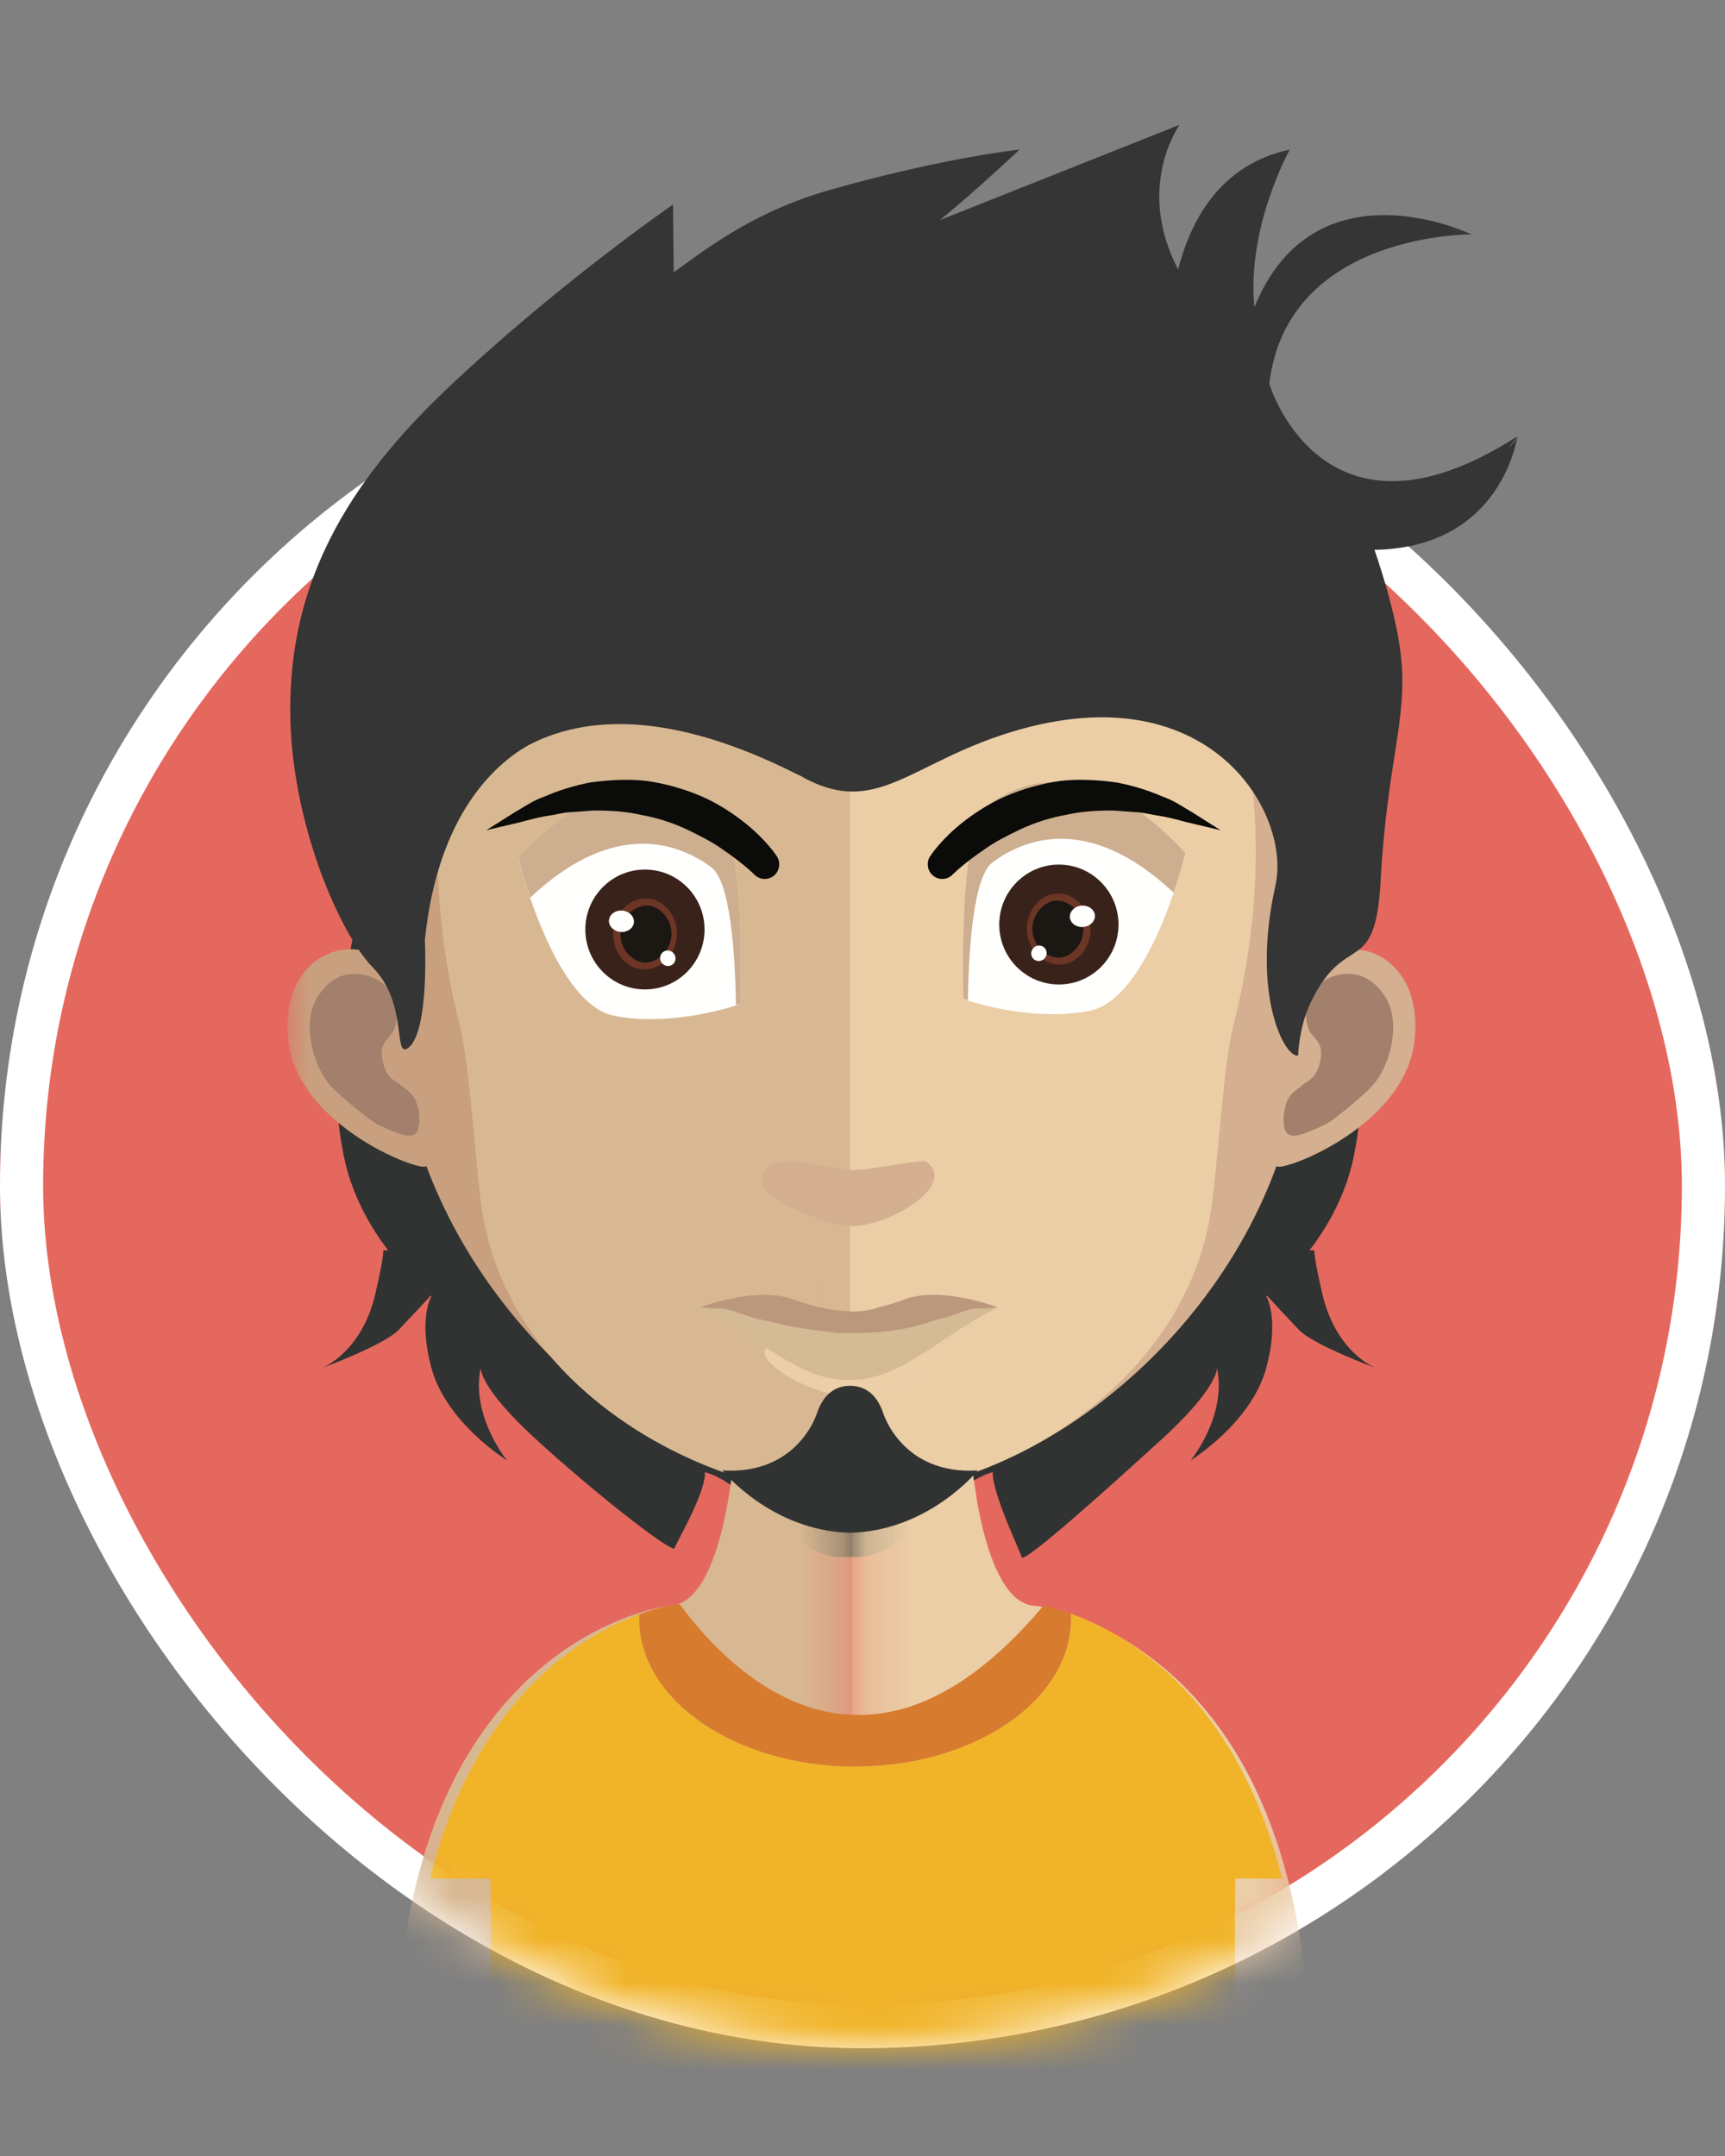 <svg xmlns="http://www.w3.org/2000/svg" xmlns:xlink="http://www.w3.org/1999/xlink" width="40" height="50" viewBox="0 0 40 50">
  <rect x="0" y="0" width="40" height="50" fill="#808080" stroke="none"/>
  <defs>
    <rect id="avatar_1-a" width="40" height="40" y="10" rx="20"/>
    <rect id="avatar_1-b" width="40" height="50" rx="20"/>
    <polygon id="avatar_1-d" points=".132 .043 10.712 .043 10.712 18.862 .132 18.862"/>
    <polygon id="avatar_1-f" points=".165 .043 10.791 .043 10.791 18.862 .165 18.862"/>
    <polygon id="avatar_1-h" points=".049 .094 5.987 .094 5.987 3.261 .049 3.261"/>
    <polygon id="avatar_1-j" points="0 .071 13.13 .071 13.13 26.85 0 26.85"/>
  </defs>
  <g fill="none" fill-rule="evenodd" transform="translate(0 -2.5)">
    <use fill="#E5685E" xlink:href="#avatar_1-a"/>
    <rect width="39" height="39" x=".5" y="10.5" stroke="#FFF" rx="19.5"/>
    <mask id="avatar_1-c" fill="#fff">
      <use xlink:href="#avatar_1-b"/>
    </mask>
    <g mask="url(#avatar_1-c)">
      <g transform="translate(6.667 5.333)">
        <g transform="translate(.667 16)">
          <path fill="#303331" d="M23.324,11.152 C23.209,10.651 23.153,10.366 23.143,10.164 L23.031,10.164 C23.415,9.665 23.706,9.133 23.897,8.578 L23.899,8.579 C23.908,8.55 23.916,8.52 23.924,8.491 C23.996,8.268 24.053,8.042 24.091,7.812 C24.731,4.439 23.012,0.039 23.012,0.039 C23.184,1.107 23.019,2.417 22.742,3.645 C22.523,4.618 22.234,5.539 21.987,6.247 C21.755,6.909 21.562,7.384 21.496,7.542 C20.608,9.367 19.024,10.861 17.03,11.783 C17.163,11.427 17.242,11.023 17.242,10.59 C17.242,10.399 17.223,10.216 17.195,10.038 C17.392,10.016 17.583,9.989 17.76,9.944 C18.041,9.895 18.299,9.804 18.52,9.662 C18.976,9.369 19.281,8.859 19.33,8.045 C19.33,8.045 18.153,9.888 16.319,8.257 C16.319,8.257 14.212,5.739 12.348,6.747 C10.488,5.739 8.379,8.257 8.379,8.257 C6.549,9.888 5.368,8.045 5.368,8.045 C5.402,8.629 5.547,9.031 5.803,9.337 L5.815,9.349 C5.815,9.349 5.863,9.393 5.931,9.451 C5.996,9.51 6.099,9.586 6.243,9.662 C6.243,9.662 6.246,9.663 6.25,9.666 C6.39,9.737 6.571,9.81 6.798,9.863 C6.977,9.914 7.221,9.925 7.524,9.912 C7.481,10.128 7.456,10.355 7.456,10.59 C7.456,11.023 7.534,11.427 7.668,11.783 C5.674,10.861 4.09,9.367 3.203,7.542 C3.138,7.384 2.942,6.909 2.712,6.247 C2.464,5.539 2.176,4.618 1.956,3.645 C1.679,2.417 1.513,1.107 1.687,0.039 C1.687,0.039 -0.033,4.439 0.607,7.812 C0.645,8.042 0.702,8.268 0.773,8.491 C0.782,8.52 0.791,8.55 0.8,8.579 L0.802,8.578 C0.993,9.133 1.284,9.665 1.667,10.164 L1.555,10.164 C1.545,10.366 1.489,10.651 1.374,11.152 C1.064,12.528 0.141,12.889 0.141,12.889 C0.141,12.889 1.567,12.364 1.911,12.008 C2.078,11.835 2.519,11.362 2.655,11.213 C2.66,11.217 2.664,11.219 2.67,11.224 C2.59,11.382 2.404,11.894 2.666,12.879 C3.011,14.168 4.425,15.036 4.425,15.036 C4.425,15.036 3.577,14.011 3.813,12.889 C3.813,12.889 3.763,13.339 5.142,14.589 C6.457,15.786 8.089,17.069 8.303,17.084 C8.285,17.046 9.031,15.815 9.013,15.308 C10.018,15.571 11.066,17.278 12.155,17.278 C12.22,17.278 12.284,17.275 12.348,17.274 L12.35,17.274 C12.413,17.275 12.478,17.278 12.543,17.278 C13.631,17.278 14.68,15.571 15.686,15.308 C15.669,15.815 16.379,17.259 16.361,17.298 C16.574,17.282 18.241,15.786 19.557,14.589 C20.936,13.339 20.886,12.889 20.886,12.889 C21.121,14.011 20.274,15.036 20.274,15.036 C20.274,15.036 21.687,14.168 22.032,12.879 C22.295,11.894 22.109,11.382 22.029,11.224 C22.034,11.219 22.038,11.217 22.043,11.213 C22.179,11.362 22.62,11.835 22.786,12.008 C23.131,12.364 24.557,12.889 24.557,12.889 C24.557,12.889 23.633,12.528 23.324,11.152"/>
          <g transform="translate(1.701 10.424)">
            <mask id="avatar_1-e" fill="#fff">
              <use xlink:href="#avatar_1-d"/>
            </mask>
            <path fill="#D8B892" d="M10.712,0.183 L10.712,18.862 L0.384,18.862 C0.212,18.797 0.132,18.763 0.132,18.763 C0.132,17.002 0.328,15.528 0.65,14.296 C0.762,13.859 0.891,13.449 1.031,13.07 C2.347,9.572 4.755,8.459 5.865,8.125 C6.225,8.016 6.449,7.988 6.449,7.988 C6.491,7.988 6.523,7.985 6.562,7.978 L6.565,7.978 C6.89,7.927 7.153,7.651 7.366,7.21 C7.524,6.883 7.657,6.466 7.762,5.982 C7.804,5.794 7.839,5.603 7.874,5.398 C7.923,5.05 7.972,4.692 8.014,4.313 C8.031,4.081 8.056,3.859 8.084,3.62 C8.175,2.477 8.199,1.227 8.199,0.043 C8.199,0.043 9.589,0.183 10.712,0.183" mask="url(#avatar_1-e)"/>
          </g>
          <g transform="translate(12.248 10.424)">
            <mask id="avatar_1-g" fill="#fff">
              <use xlink:href="#avatar_1-f"/>
            </mask>
            <path fill="#EBCDA6" d="M10.791,18.763 C10.791,18.763 10.7,18.797 10.546,18.862 L0.165,18.862 L0.165,0.183 L0.19,0.183 C1.31,0.183 2.713,0.043 2.713,0.043 C2.713,1.217 2.738,2.453 2.832,3.596 C2.857,3.818 2.881,4.047 2.899,4.272 C2.941,4.664 2.99,5.036 3.049,5.381 L3.049,5.388 C3.067,5.545 3.098,5.685 3.126,5.832 C3.228,6.32 3.35,6.746 3.501,7.091 C3.686,7.514 3.91,7.814 4.187,7.93 C4.274,7.968 4.365,7.988 4.463,7.988 C4.463,7.988 4.519,7.995 4.621,8.016 L4.624,8.016 C4.792,8.05 5.083,8.122 5.454,8.265 C6.672,8.729 8.716,9.951 9.888,13.07 C10.032,13.449 10.161,13.859 10.273,14.296 C10.595,15.528 10.791,17.002 10.791,18.763" mask="url(#avatar_1-g)"/>
          </g>
        </g>
        <g transform="translate(10 29.333)">
          <mask id="avatar_1-i" fill="#fff">
            <use xlink:href="#avatar_1-h"/>
          </mask>
          <path fill="#B39078" d="M5.987,1.795 L5.987,1.803 C5.717,2.179 4.81,3.261 3.013,3.261 L2.996,3.261 C1.295,3.254 0.301,2.14 0.049,1.811 C0.101,1.482 0.153,1.137 0.197,0.776 C0.214,0.564 0.24,0.345 0.266,0.118 C1.095,0.306 2.002,0.423 2.961,0.439 L2.996,0.439 C3.99,0.423 4.906,0.298 5.76,0.094 C5.786,0.306 5.812,0.525 5.83,0.737 C5.873,1.113 5.926,1.466 5.987,1.795" mask="url(#avatar_1-i)"/>
        </g>
        <g transform="translate(0 5)">
          <mask id="avatar_1-k" fill="#fff">
            <use xlink:href="#avatar_1-j"/>
          </mask>
          <path fill="#C8A07F" d="M13.048,0.071 C2.325,0.071 2.267,9.085 2.745,14.988 C2.012,13.588 -0.171,14.016 0.011,16.222 C0.184,18.346 3.301,19.429 3.214,19.194 C4.838,23.56 9.136,26.85 13.048,26.85 L13.13,26.85 L13.13,0.071 L13.048,0.071" mask="url(#avatar_1-k)"/>
        </g>
        <path fill="#A2806C" d="M0.694,20.292 C1.221,19.436 2.045,19.806 2.242,19.996 C2.457,20.202 2.629,20.465 2.498,20.967 C2.424,21.255 2.127,21.28 2.193,21.708 C2.275,22.194 2.498,22.219 2.629,22.334 C2.753,22.441 2.91,22.523 2.984,22.729 C3.066,22.935 3.074,23.149 3.033,23.338 C2.951,23.684 2.448,23.404 2.111,23.256 C1.888,23.149 1.18,22.548 0.999,22.35 C0.554,21.84 0.34,20.852 0.694,20.292"/>
        <path fill="#D4AF90" d="M13.105,5.071 C23.828,5.071 23.886,14.085 23.416,19.988 C24.149,18.588 26.323,19.016 26.142,21.222 C25.977,23.346 22.853,24.429 22.938,24.194 C21.357,28.56 17.017,31.85 13.105,31.85 L13.048,31.85 L13.023,5.071 L13.105,5.071"/>
        <path fill="#A2806C" d="M25.458,20.292 C24.931,19.436 24.116,19.806 23.91,19.996 C23.696,20.202 23.531,20.465 23.655,20.967 C23.729,21.255 24.025,21.28 23.96,21.708 C23.877,22.194 23.655,22.219 23.531,22.334 C23.408,22.441 23.243,22.523 23.169,22.729 C23.095,22.935 23.078,23.149 23.12,23.338 C23.202,23.684 23.704,23.404 24.042,23.256 C24.273,23.149 24.973,22.548 25.154,22.35 C25.607,21.84 25.813,20.852 25.458,20.292"/>
        <path fill="#D8B892" d="M12.963,7.614 C9.438,7.614 6.852,8.643 5.296,10.669 C3.113,13.509 3.196,17.839 3.995,20.951 C4.242,21.906 4.373,24.466 4.538,25.404 C5.304,29.611 9.924,31.85 12.963,31.85 L13.045,31.85 L13.045,7.614 L12.996,7.614"/>
        <path fill="#EBCDA6" d="M20.622,10.677 C19.074,8.66 16.521,7.631 13.045,7.614 L13.045,31.85 C16.521,31.809 20.68,29.356 21.388,25.404 C21.561,24.466 21.685,21.906 21.932,20.951 C22.739,17.847 22.821,13.525 20.622,10.677"/>
        <path fill="#B18973" d="M12.541 27.566C12.505 27.559 12.469 27.552 12.432 27.543 12.468 27.551 12.499 27.558 12.541 27.566M12.406 27.539C12.372 27.531 12.342 27.521 12.309 27.512L12.306 27.513C12.306 27.513 12.343 27.524 12.406 27.539"/>
        <path fill="#D4AF90" d="M11,24.582 C10.959,23.744 12.529,24.276 13.047,24.302 C13.456,24.323 14.701,24.038 14.808,24.112 C15.54,24.608 14.032,25.608 13.021,25.608 C12.752,25.608 11.024,25.087 11,24.582"/>
        <path fill="#362A1F" d="M10.103,7.675 L10.007,7.772 L10.023,7.804 C10.055,7.756 10.071,7.707 10.103,7.675"/>
        <path fill="#AE8973" d="M12.572 27.075C12.535 27.067 12.498 27.06 12.46 27.051 12.497 27.059 12.529 27.066 12.572 27.075M12.433 27.047C12.399 27.039 12.367 27.028 12.334 27.019L12.33 27.021C12.33 27.021 12.368 27.031 12.433 27.047"/>
        <path fill="#FFFFFE" d="M5.353,17.074 C5.353,17.074 6.171,20.449 7.576,20.724 C8.98,21 10.5,20.452 10.5,20.452 C10.5,20.452 10.646,16.486 9.926,15.967 C9.208,15.447 7.551,14.695 5.353,17.074"/>
        <path fill="#CDAE8E" d="M10.502,20.442 C10.502,20.442 10.47,20.451 10.398,20.481 C10.38,19.265 10.268,17.594 9.819,17.274 C9.151,16.782 7.644,16.09 5.629,17.983 C5.446,17.46 5.354,17.063 5.354,17.063 C7.556,14.68 9.214,15.431 9.928,15.952 C10.647,16.472 10.502,20.442 10.502,20.442"/>
        <path fill="#39221A" d="M9.67,18.723 C9.67,19.491 9.052,20.113 8.288,20.113 C7.525,20.113 6.906,19.491 6.906,18.723 C6.906,17.955 7.525,17.333 8.288,17.333 C9.052,17.333 9.67,17.955 9.67,18.723"/>
        <path fill="#6C3526" d="M8.224,19.649 C7.825,19.616 7.519,19.211 7.555,18.765 C7.59,18.32 7.958,17.971 8.358,18.005 C8.757,18.038 9.063,18.443 9.028,18.888 C8.991,19.333 8.623,19.682 8.224,19.649"/>
        <path fill="#1B1712" d="M8.259,19.488 C7.981,19.465 7.693,19.158 7.723,18.78 C7.754,18.401 8.088,18.146 8.366,18.169 C8.644,18.193 8.931,18.5 8.901,18.878 C8.87,19.256 8.536,19.511 8.259,19.488"/>
        <path fill="#FFFFFE" d="M8.033 18.557C8.022 18.693 7.883 18.793 7.723 18.78 7.563 18.766 7.443 18.644 7.453 18.508 7.465 18.371 7.603 18.271 7.763 18.285 7.924 18.298 8.044 18.42 8.033 18.557M8.997 19.408C8.99 19.506 8.904 19.579 8.806 19.569 8.707 19.56 8.633 19.47 8.64 19.372 8.647 19.274 8.733 19.201 8.83 19.211 8.929 19.22 9.004 19.308 8.997 19.408"/>
        <path fill="#AE8973" d="M12.594 27.473C12.557 27.465 12.52 27.458 12.482 27.449 12.519 27.457 12.551 27.464 12.594 27.473M12.455 27.445C12.421 27.436 12.389 27.426 12.356 27.417L12.352 27.419C12.352 27.419 12.39 27.429 12.455 27.445"/>
        <path fill="#B18973" d="M13.126 26.953L13.126 26.953 13.126 26.953zM12.535 27.379C12.495 27.37 12.455 27.362 12.416 27.353 12.455 27.362 12.489 27.37 12.535 27.379M12.387 27.349C12.349 27.339 12.317 27.329 12.28 27.319L12.276 27.32C12.276 27.32 12.318 27.331 12.387 27.349"/>
        <polygon fill="#B18973" points="13.126 27.33 13.126 27.33 13.126 27.33"/>
        <path fill="#B18973" d="M13.085 26.812L13.085 26.812 13.085 26.812zM12.494 27.238C12.454 27.229 12.414 27.221 12.375 27.212 12.414 27.221 12.448 27.228 12.494 27.238M12.345 27.208C12.308 27.198 12.275 27.188 12.239 27.178L12.235 27.179C12.235 27.179 12.276 27.191 12.345 27.208"/>
        <polygon fill="#B18973" points="13.085 27.189 13.085 27.189 13.085 27.189"/>
        <path fill="#B18973" d="M12.62 27.218C12.582 27.21 12.543 27.202 12.505 27.193 12.542 27.202 12.576 27.209 12.62 27.218M12.476 27.189C12.441 27.18 12.409 27.169 12.374 27.16L12.37 27.162C12.37 27.162 12.409 27.172 12.476 27.189"/>
        <path fill="#FFFFFE" d="M20.822,16.959 C20.822,16.959 20.004,20.334 18.599,20.609 C17.195,20.885 15.675,20.337 15.675,20.337 C15.675,20.337 15.53,16.371 16.249,15.853 C16.967,15.332 18.624,14.58 20.822,16.959"/>
        <path fill="#CDAE8E" d="M15.673,20.327 C15.673,20.327 15.705,20.336 15.777,20.367 C15.795,19.15 15.907,17.479 16.356,17.159 C17.024,16.667 18.532,15.975 20.546,17.868 C20.729,17.345 20.821,16.948 20.821,16.948 C18.619,14.565 16.961,15.316 16.248,15.837 C15.528,16.357 15.673,20.327 15.673,20.327"/>
        <path fill="#39221A" d="M16.504,18.608 C16.504,19.376 17.123,19.998 17.887,19.998 C18.65,19.998 19.269,19.376 19.269,18.608 C19.269,17.841 18.65,17.218 17.887,17.218 C17.123,17.218 16.504,17.841 16.504,18.608"/>
        <path fill="#6C3526" d="M17.951,19.534 C18.35,19.501 18.657,19.096 18.62,18.65 C18.585,18.205 18.217,17.857 17.817,17.89 C17.418,17.923 17.112,18.328 17.147,18.773 C17.184,19.219 17.552,19.568 17.951,19.534"/>
        <path fill="#1B1712" d="M17.917,19.373 C18.194,19.35 18.483,19.043 18.452,18.666 C18.421,18.287 18.087,18.031 17.809,18.054 C17.531,18.078 17.244,18.386 17.274,18.763 C17.305,19.141 17.639,19.396 17.917,19.373"/>
        <path fill="#FFFFFE" d="M18.141 18.442C18.153 18.578 18.292 18.678 18.452 18.665 18.612 18.651 18.732 18.529 18.722 18.394 18.71 18.256 18.572 18.157 18.412 18.17 18.251 18.183 18.131 18.305 18.141 18.442M17.245 19.293C17.253 19.391 17.338 19.464 17.436 19.454 17.535 19.445 17.609 19.356 17.603 19.257 17.596 19.159 17.51 19.086 17.412 19.096 17.313 19.105 17.238 19.193 17.245 19.293"/>
        <path fill="#0B0B09" d="M11.344 17.02C11.333 17.004 11.078 16.614 10.557 16.212 10.231 15.96 9.911 15.769 9.579 15.626 9.176 15.455 8.741 15.335 8.32 15.277 7.94 15.234 7.518 15.246 7.026 15.312 6.65 15.384 6.284 15.497 5.972 15.635 5.751 15.711 5.575 15.819 5.435 15.906 5.381 15.939 5.332 15.969 5.282 15.996L4.611 16.42 5.385 16.238C5.421 16.229 5.46 16.218 5.501 16.207 5.661 16.164 5.861 16.111 6.094 16.077 6.149 16.069 6.204 16.058 6.261 16.046 6.358 16.027 6.459 16.007 6.564 16.002 6.681 15.994 6.803 15.985 6.927 15.976L7.09 15.964C7.518 15.959 7.88 15.992 8.201 16.066 8.552 16.127 8.913 16.241 9.244 16.395 9.556 16.546 9.856 16.695 10.09 16.867 10.562 17.184 10.825 17.449 10.827 17.451L10.827 17.451C10.892 17.517 10.979 17.551 11.066 17.551 11.13 17.551 11.194 17.533 11.249 17.496 11.405 17.394 11.448 17.183 11.349 17.03L11.344 17.02zM20.96 15.993C20.915 15.969 20.867 15.939 20.813 15.906 20.672 15.819 20.497 15.711 20.282 15.637 19.964 15.497 19.597 15.384 19.217 15.312 18.729 15.246 18.307 15.234 17.925 15.277 17.506 15.335 17.072 15.455 16.668 15.626 16.341 15.767 16.012 15.964 15.69 16.212 15.179 16.607 14.924 16.989 14.905 17.019L14.9 17.026C14.814 17.16 14.832 17.338 14.944 17.451 15.008 17.516 15.092 17.551 15.182 17.551L15.182 17.551C15.272 17.551 15.357 17.516 15.42 17.451L15.423 17.448C15.448 17.424 15.703 17.173 16.161 16.865 16.391 16.695 16.691 16.546 17.002 16.396 17.334 16.241 17.696 16.127 18.051 16.065 18.368 15.992 18.73 15.96 19.153 15.964L19.323 15.976C19.447 15.985 19.567 15.994 19.685 16.002 19.789 16.007 19.889 16.027 19.987 16.046 20.043 16.058 20.099 16.069 20.153 16.077 20.387 16.111 20.586 16.164 20.746 16.207 20.788 16.218 20.827 16.229 20.864 16.238L21.637 16.421 20.96 15.993z"/>
        <path fill="#B28B73" d="M12.354 27.873C12.315 27.865 12.276 27.857 12.237 27.848 12.276 27.857 12.309 27.864 12.354 27.873M12.209 27.844C12.173 27.835 12.14 27.825 12.105 27.815L12.101 27.817C12.101 27.817 12.141 27.827 12.209 27.844"/>
        <path fill="#ECCEA7" d="M11.064,28.556 C11.024,28.014 12.567,28.67 13.074,28.686 C13.478,28.699 14.693,28.605 14.805,28.562 C15.654,28.243 14.758,29.469 13.049,29.534 C12.265,29.565 11.088,28.885 11.064,28.556"/>
        <path fill="#D5BA96" d="M16.088,27.51 C15.669,27.489 15.239,27.84 14.735,27.787 C14.715,27.777 14.705,27.777 14.683,27.777 C14.567,27.756 14.453,27.777 14.327,27.807 C14.17,27.84 14.012,27.904 13.865,27.956 C13.613,28.038 13.329,28.104 13.037,28.082 L13.037,28.084 C13.031,28.084 13.027,28.082 13.021,28.082 C13.015,28.082 13.01,28.084 13.004,28.084 L13.004,28.082 C12.712,28.104 12.429,28.038 12.177,27.956 C12.029,27.904 11.871,27.84 11.715,27.807 C11.589,27.777 11.474,27.756 11.358,27.777 C11.337,27.777 11.327,27.777 11.306,27.787 C10.802,27.84 10.372,27.489 9.953,27.51 C9.837,27.52 9.669,27.489 9.575,27.489 C9.595,27.5 9.617,27.51 9.639,27.52 C10.833,28.106 11.863,29.203 13.004,29.167 L13.021,29.167 L13.037,29.167 C14.178,29.203 15.209,28.106 16.403,27.52 C16.425,27.51 16.446,27.5 16.467,27.489 C16.372,27.489 16.204,27.52 16.088,27.51"/>
        <path fill="#BB987C" d="M16.439,27.477 C16.439,27.477 15.225,27.006 14.361,27.282 C14.361,27.282 14.04,27.408 13.707,27.485 C13.504,27.564 13.258,27.588 13.021,27.578 C12.839,27.571 12.666,27.548 12.524,27.523 C12.477,27.515 12.43,27.506 12.382,27.495 C12.361,27.491 12.346,27.488 12.328,27.484 C12.299,27.477 12.27,27.471 12.242,27.464 C12.21,27.456 12.192,27.451 12.192,27.451 L12.193,27.45 C11.917,27.375 11.68,27.282 11.68,27.282 C10.816,27.006 9.602,27.477 9.602,27.477 C9.585,27.484 9.575,27.489 9.575,27.489 C9.669,27.489 9.837,27.52 9.953,27.51 C10.372,27.489 10.802,27.841 11.306,27.787 C11.326,27.777 11.337,27.777 11.358,27.777 C11.474,27.756 11.589,27.777 11.715,27.807 C11.871,27.841 12.029,27.904 12.177,27.956 C12.429,28.038 12.713,28.104 13.005,28.082 L13.005,28.084 C13.011,28.084 13.014,28.082 13.021,28.082 C13.027,28.082 13.031,28.084 13.037,28.084 L13.037,28.082 C13.329,28.104 13.613,28.038 13.865,27.956 C14.012,27.904 14.17,27.841 14.327,27.807 C14.453,27.777 14.568,27.756 14.683,27.777 C14.705,27.777 14.715,27.777 14.735,27.787 C15.239,27.841 15.669,27.489 16.088,27.51 C16.204,27.52 16.372,27.489 16.466,27.489 C16.466,27.489 16.456,27.484 16.439,27.477"/>
        <path fill="#BB987C" d="M10.981,27.763 C11.003,27.769 13.257,28.459 15.019,27.778 L14.816,27.641 L12.434,27.641 L10.981,27.763 Z"/>
        <path fill="#F1B429" d="M21.995,43.752 C22.012,44.415 22.036,44.948 22.06,45.333 L4.62,45.333 C4.675,44.467 4.733,42.879 4.706,40.733 L3.304,40.733 C3.413,40.293 3.54,39.881 3.677,39.499 C4.874,36.23 6.99,35.03 8.159,34.604 C8.155,34.638 8.155,34.676 8.155,34.71 C8.155,36.601 10.398,38.135 13.162,38.135 C15.926,38.135 18.168,36.601 18.168,34.71 C18.168,34.669 18.168,34.628 18.165,34.59 C18.223,34.611 18.282,34.635 18.343,34.659 C19.537,35.126 21.539,36.357 22.688,39.499 C22.828,39.881 22.955,40.293 23.065,40.733 L21.978,40.733 C21.961,41.919 21.971,42.934 21.995,43.752"/>
        <path fill="#303331" d="M16.007,31.268 C14.256,31.378 13.818,29.952 13.818,29.952 C13.657,29.466 13.361,29.31 13.052,29.305 L13.052,29.304 C13.05,29.304 13.048,29.304 13.045,29.305 C13.043,29.304 13.041,29.304 13.039,29.304 L13.039,29.305 C12.73,29.31 12.434,29.466 12.273,29.952 C12.273,29.952 11.835,31.378 10.084,31.268 C10.084,31.268 11.216,32.67 13.039,32.713 L13.039,32.713 C13.041,32.713 13.043,32.713 13.045,32.713 C13.048,32.713 13.05,32.713 13.052,32.713 L13.052,32.713 C14.876,32.67 16.007,31.268 16.007,31.268"/>
        <path fill="#343534" d="M28.517,7.287 C28.48,7.382 28.406,7.474 28.305,7.562 C28.445,7.397 28.517,7.287 28.517,7.287 C28.289,7.435 28.071,7.559 27.859,7.673 C23.876,9.795 22.766,6.067 22.766,6.067 C23.181,2.554 27.458,2.604 27.458,2.604 C27.458,2.604 23.822,0.847 22.421,4.291 C22.234,2.438 23.241,0.637 23.241,0.637 C21.618,0.982 20.937,2.295 20.651,3.416 C19.649,1.491 20.687,0.061 20.687,0.061 L15.123,2.273 C15.845,1.699 16.974,0.637 16.974,0.637 C16.974,0.637 15.247,0.814 12.581,1.57 C10.706,2.102 9.585,3.046 8.955,3.48 L8.939,1.911 C8.939,1.911 6.214,3.785 3.632,6.247 C1.053,8.707 0.063,11.021 0.063,13.623 C0.063,16.224 1.22,18.831 1.979,19.605 C2.737,20.38 2.494,21.502 2.721,21.502 C2.721,21.502 3.268,21.522 3.186,18.958 C3.485,16.046 4.827,14.882 5.576,14.455 C6.895,13.76 8.883,13.634 11.856,15.143 L11.855,15.138 C13.691,16.207 14.429,14.789 17.022,14.073 C21.445,12.853 23.279,16.054 22.908,17.706 C22.338,20.25 23.131,21.714 23.435,21.646 C23.435,21.646 23.447,21 23.721,20.425 C24.538,18.709 25.223,19.902 25.349,17.576 C25.497,14.853 25.974,13.858 25.821,12.403 C25.734,11.582 25.439,10.603 25.205,9.918 C28.175,9.87 28.517,7.287 28.517,7.287"/>
        <path fill="#D77B2E" d="M18.168,34.71 C18.168,36.601 15.926,38.135 13.162,38.135 C10.398,38.135 8.156,36.601 8.156,34.71 C8.156,34.676 8.156,34.638 8.159,34.604 C8.248,34.569 8.334,34.542 8.413,34.518 C8.766,34.408 8.985,34.38 8.985,34.38 C9.026,34.38 9.057,34.377 9.095,34.37 C9.863,35.408 11.29,36.9 13.162,36.938 C13.577,36.948 14.012,36.886 14.465,36.735 C15.408,36.416 16.437,35.704 17.527,34.408 L17.531,34.408 C17.668,34.435 17.887,34.49 18.165,34.59 C18.168,34.628 18.168,34.669 18.168,34.71"/>
      </g>
    </g>
  </g>
</svg>

